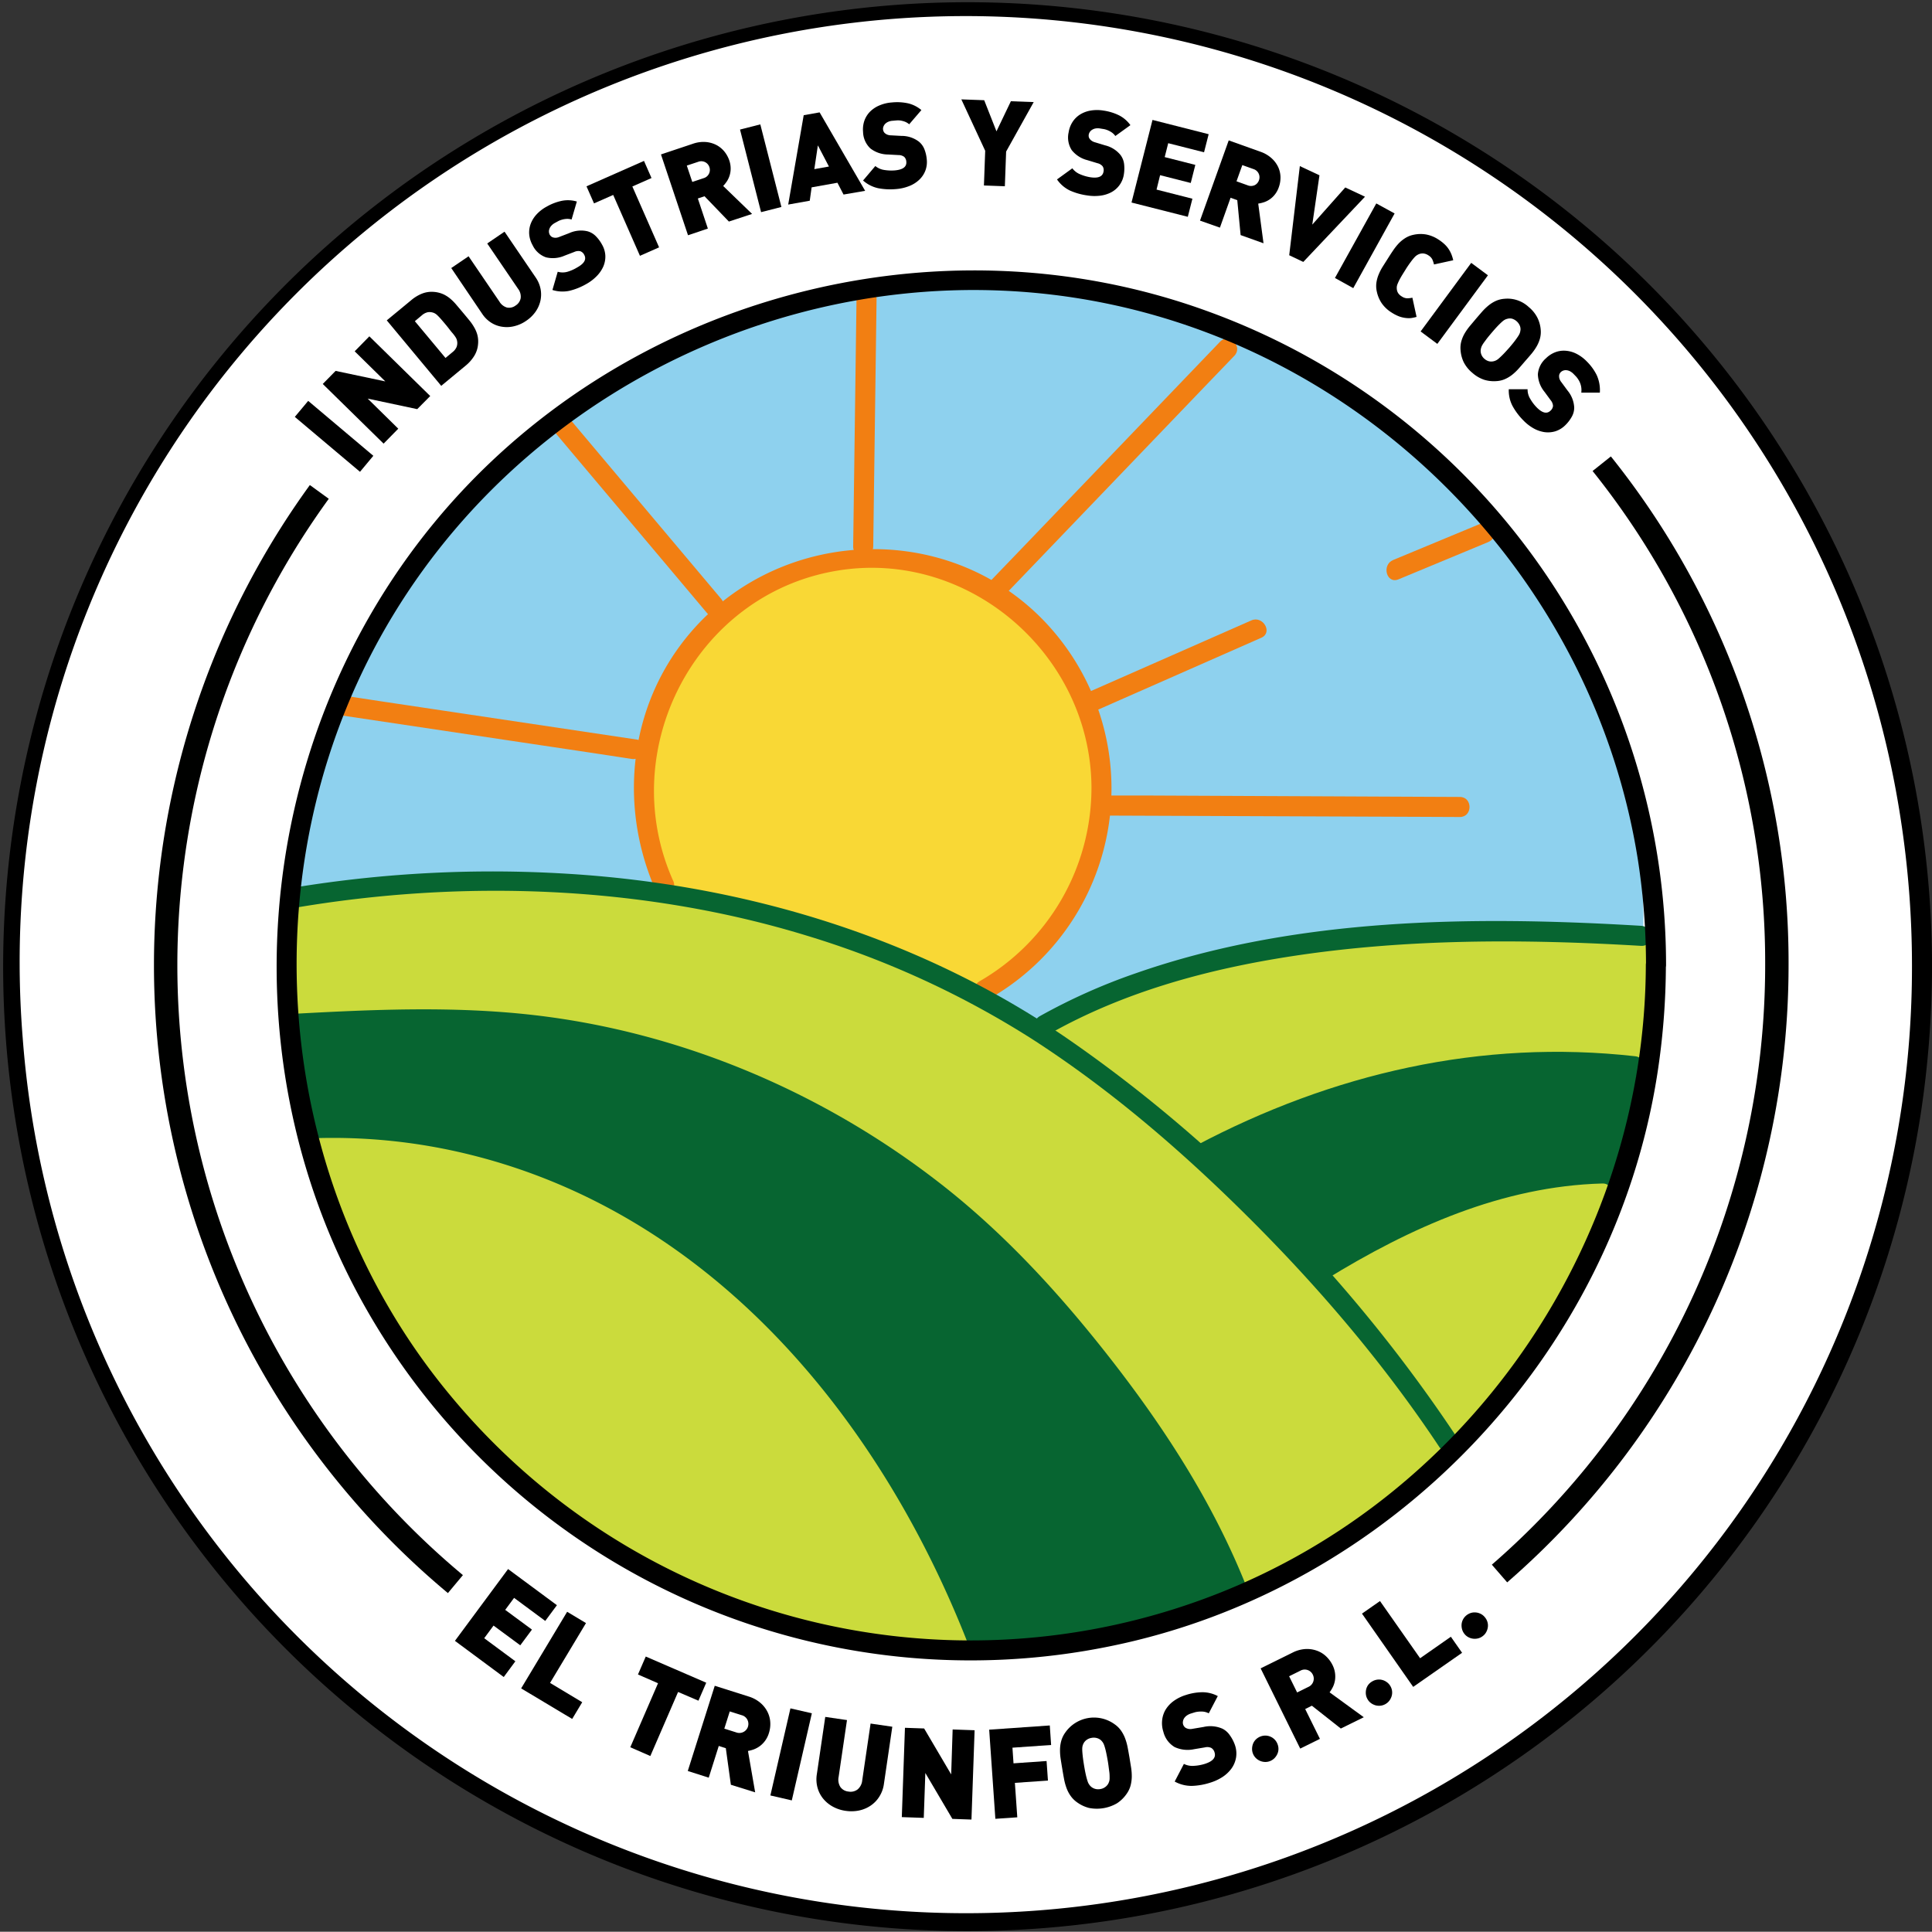 <svg xmlns="http://www.w3.org/2000/svg" viewBox="0 0 577.99 577.92"><rect x="0" y="0" width="577.99" height="577.92" fill="#333333" stroke="none"/><defs><style>.cls-1{fill:#fff;}.cls-2{fill:#8ed1ee;}.cls-3{fill:#f9d835;}.cls-4{fill:#cbdb3c;}.cls-5{fill:#076531;}.cls-6{fill:#f27f12;}.cls-7{fill:#000100;}</style></defs><g id="Layer_2" data-name="Layer 2"><g id="final"><g id="_1" data-name="1"><circle class="cls-1" cx="288.44" cy="288.68" r="285.5"/><g id="color"><path class="cls-2" d="M491.49,279.34c1.37-17.64-5.58-44.91-5.58-44.91-6.18-24.71-15.5-54.71-50.74-89.11-24.83-24.23-48-39.14-94.51-54-33.51-10.69-92-4.63-118.64,3.87-25.49,8.12-73.42,37.78-98.37,73.42s-31.84,61.07-34,75.33-3,26.32-3,26.32c20.91-11.65,117.67-2.88,124.63-.9,59.17,16.88,72.71,24.95,80.32,28.76s18.53,10.69,18.53,10.69c20-11.64,45.63-20,45.63-20,29.37-5.17,47.68-8.72,71.64-9.86C458.53,277.51,491.49,279.34,491.49,279.34Z"/><circle class="cls-3" cx="261.57" cy="236.12" r="67.92"/><path class="cls-4" d="M87,270.35c32.32-3.8,77.94-9.51,120.24-1,17.15,3.47,81.67,23.25,121.19,52.28,36.87,27.08,70.25,64.58,89.58,87.68,9,10.7,13,16.26,14.54,19.6.37.81,2.23,2.15,1.38,2.85-5.49,4.61-15.49,16.08-27.68,24.72a276.53,276.53,0,0,1-36.47,21.26c-34.22-68.43-53.47-80.55-64.87-94.45s-56-47-87-60.6c-13.59-5.93-41.32-13.29-67.54-15.86a425.78,425.78,0,0,0-65-.89Z"/><path class="cls-5" d="M86.88,306.35c32.31-3.8,64.81-.71,107.1,7.84,17.15,3.47,62.74,22.46,99.81,56,33.94,30.68,68.91,80.32,75.2,107.29-5.49,4.6-28.51,10-44.55,13.54a136.32,136.32,0,0,1-36.71,3.21c-34.22-68.44-31.73-62.73-43.13-76.63s-22.46-26-31.72-32.8c-12-8.75-39.69-31.6-79.13-39.2C100.62,339.17,92,343.42,92,343.42Z"/><path class="cls-4" d="M313.39,308.13c17.11-12.47,63.88-25.51,88-27.44,42.24-3.39,91.69-2,91.78-.9,1.43,16-2.67,40.1-2.67,40.1C423.17,307.06,358.3,345.2,358.3,345.2Z"/><path class="cls-5" d="M359.37,346.63c17.11-12.48,63.88-25.51,88-27.45,42.24-3.39,41.84-1,41.94.12,1.43,16-8.32,38.49-8.32,38.49-45.62.48-81.5,27.09-81.5,27.09Z"/><path class="cls-4" d="M399.65,386.9c17.11-12.47,55-28.63,80.67-30.29-4,18.29-15.92,38-15.92,38-4.51,9.26-29,37.78-29,37.78Z"/><path class="cls-4" d="M93,343.54c31.13-1.43,53.06,5.56,82.7,18.77,24,10.69,63.38,45.27,75.86,63.8,9,13.35,35.66,67.94,34.57,68.08-4.27.54-8.9-.26-25.3-1.25-8.91-.53-21.36-2.48-29.59-5.52C210,479.58,191.31,470.31,182,463.54c-12-8.76-25.12-21.15-43.66-36.6C112.46,405.35,93,343.54,93,343.54Z"/></g><path class="cls-6" d="M201.38,263.49C184,224.56,207.83,178,250.13,170.78c39.37-6.75,76,24.83,76.4,64.46a66.87,66.87,0,0,1-33.47,58.32c-3.33,1.94-.31,7.13,3,5.18a72.39,72.39,0,0,0,16-113.28c-30.42-31.22-82.63-27.27-108.5,7.56-15.79,21.25-18,49.51-7.34,73.5,1.57,3.52,6.74.47,5.18-3Z"/><path class="cls-5" d="M314.11,309.22c22.15-12.49,47-19.23,72-23.1,34.6-5.34,69.95-5.23,104.82-3.15,3.86.23,3.84-5.78,0-6-50.12-3-103.17-2.56-151.12,14.19A176.86,176.86,0,0,0,311.08,304c-3.37,1.89-.34,7.08,3,5.18Z"/><path class="cls-5" d="M489.24,316c-46.11-5.21-90.66,5.16-131.45,26.73-3.42,1.8-.39,7,3,5.18,39.91-21.1,83.33-31,128.42-25.91,3.83.43,3.8-5.57,0-6Z"/><path class="cls-4" d="M479.38,354.06c-30,.82-57.53,13.21-82.74,28.72-3.28,2-.27,7.21,3,5.18,24.29-14.94,50.75-27.11,79.71-27.9,3.86-.11,3.87-6.11,0-6Z"/><path class="cls-5" d="M87.59,271.69c50.52-8.69,104.62-6.83,153.72,8.21a273.12,273.12,0,0,1,67.54,31c22.75,14.67,43.5,32.42,62.74,51.4,21.85,21.53,42,45,59,70.58,2.12,3.2,7.32.2,5.18-3-30.36-45.7-70.35-87.14-115.43-118.47-44.2-30.71-96.95-46.72-150.41-50a366.63,366.63,0,0,0-81.73,4.08C86.9,265.74,87,271.78,87.59,271.69Z"/><path class="cls-5" d="M87.52,309.3c20.32-1.12,40.68-2.12,61-.67a230.17,230.17,0,0,1,69.79,16c40.08,16.17,73.95,42.72,101.43,75.84,19,22.94,36.13,47.64,47.24,75.47,1.42,3.54,7.22,2,5.79-1.6-9.88-24.72-24.17-46.85-40.47-67.75-14.75-18.9-31-36.75-49.85-51.63-35.35-27.85-78.27-46.21-123-51.31-23.91-2.72-47.94-1.64-71.9-.33C86.77,303.34,86.76,309.34,87.52,309.3Z"/><path class="cls-4" d="M94.06,346.51c64-2.06,121.56,34.29,157.58,85.81a291.82,291.82,0,0,1,32.5,61.88c1.38,3.56,7.19,2,5.79-1.6C263.73,425,213.45,363.4,140.5,345.41a170.46,170.46,0,0,0-47-4.88C92.73,340.55,93.12,346.54,94.06,346.51Z"/><path class="cls-6" d="M190.62,221.27l-77.29-11.56L102.16,208c-3.78-.56-5.4,5.22-1.59,5.79l77.29,11.56L189,227.05c3.77.57,5.4-5.21,1.59-5.78Z"/><path class="cls-6" d="M215.78,179.19l-46.29-55c-2.49-3-6.72,1.31-4.25,4.24l46.3,55c2.49,3,6.72-1.3,4.24-4.24Z"/><path class="cls-6" d="M261.24,163.47l1-74c.05-3.86-5.95-3.86-6,0l-1,74c-.06,3.87,5.94,3.87,6,0Z"/><path class="cls-6" d="M301.07,177.51l59.55-62.07,8.66-9c2.67-2.79-1.57-7-4.25-4.24l-59.54,62.07-8.66,9c-2.67,2.79,1.56,7,4.24,4.25Z"/><path class="cls-6" d="M328.57,212.28l48.78-21.49c3.53-1.55.48-6.73-3-5.18L325.55,207.1c-3.53,1.56-.48,6.73,3,5.18Z"/><path class="cls-6" d="M418.38,173.32l26.87-11.16c3.52-1.46,2-7.27-1.59-5.79l-26.87,11.16c-3.52,1.46-2,7.27,1.59,5.79Z"/><path class="cls-6" d="M331.74,244l91.82.36,13.18.06c3.86,0,3.86-6,0-6L344.91,238,331.74,238c-3.86,0-3.87,6,0,6Z"/><path d="M492.38,288.7c-.28,84.09-53.87,161.37-133.21,190a202,202,0,0,1-224.39-61.16c-54.4-65.44-61.27-161.15-17-233.8,43.85-72,130.32-109.86,213-93,81.65,16.64,146.12,84.06,159.2,166.34a205.6,205.6,0,0,1,2.45,31.64c0,3.86,6,3.87,6,0A208.12,208.12,0,0,0,362,93.38c-82-30.2-176.92-4.25-232.3,63.24S67.09,322,112.57,396.69a208,208,0,0,0,219.75,95.77c83.72-17.08,150.36-86.73,163.5-171.19a216.68,216.68,0,0,0,2.56-32.57C498.39,284.84,492.39,284.83,492.38,288.7Z"/><path d="M107.7,141.15,88.2,124.72l4-4.79,19.49,16.43Z"/><path d="M124.82,122.4,110,119.25l9.15,9-4.39,4.47-18.2-17.85,3.84-3.91,14.87,3.14-9.16-9,4.39-4.48,18.21,17.86Z"/><path d="M138.46,93.48c.64.77,1.26,1.51,1.84,2.22a14.38,14.38,0,0,1,1.52,2.16,9.24,9.24,0,0,1,1,2.36,8.09,8.09,0,0,1,.19,2.83,7.85,7.85,0,0,1-1.15,3.45,11.79,11.79,0,0,1-2.53,2.87L132,115.43,115.71,95.84l7.27-6a11.83,11.83,0,0,1,3.28-2,7.9,7.9,0,0,1,3.6-.51,8.53,8.53,0,0,1,2.75.69,9.4,9.4,0,0,1,2.15,1.38,15.08,15.08,0,0,1,1.85,1.89Zm-4.82,4c-.68-.82-1.25-1.48-1.7-2s-.81-.88-1.1-1.16a3.46,3.46,0,0,0-.76-.57,2.66,2.66,0,0,0-.63-.25,3.28,3.28,0,0,0-1.53-.08,4,4,0,0,0-1.7.9l-2.11,1.77,9.17,11,2.12-1.76a3.92,3.92,0,0,0,1.19-1.51,3.32,3.32,0,0,0,.2-1.52,5.13,5.13,0,0,0-.13-.66,3.24,3.24,0,0,0-.42-.84c-.22-.34-.54-.78-1-1.3S134.33,98.32,133.64,97.49Z"/><path d="M161.74,86.55a8.79,8.79,0,0,1-.1,3.58,9.35,9.35,0,0,1-1.51,3.25A10.7,10.7,0,0,1,157.38,96a10.55,10.55,0,0,1-3.44,1.56,9.11,9.11,0,0,1-3.59.21A8.31,8.31,0,0,1,147,96.57a9,9,0,0,1-2.75-2.7L135,80.19l5.18-3.52,9.23,13.56A3.91,3.91,0,0,0,151.65,92a3.2,3.2,0,0,0,2.59-.59,3.29,3.29,0,0,0,1.53-2.21,3.82,3.82,0,0,0-.78-2.8l-9.23-13.56,5.18-3.53L160.25,83A9.16,9.16,0,0,1,161.74,86.55Z"/><path d="M180.1,73.16a7.29,7.29,0,0,1,1,3.4,7.51,7.51,0,0,1-.64,3.24,9.7,9.7,0,0,1-2,2.86A13.49,13.49,0,0,1,175.35,85a19,19,0,0,1-5,2,9.93,9.93,0,0,1-5.08-.25l1.58-5.45a5.31,5.31,0,0,0,2.93,0A12.28,12.28,0,0,0,172.69,80q3.19-1.76,2.09-3.77a2.11,2.11,0,0,0-1.17-1.07,2.85,2.85,0,0,0-1.8.21l-2.9,1.11a8.71,8.71,0,0,1-5.58.5,7,7,0,0,1-4-3.64,8,8,0,0,1-1-3.13,7.38,7.38,0,0,1,.39-3.12,8.71,8.71,0,0,1,1.74-2.88,11.56,11.56,0,0,1,3.13-2.42,15.41,15.41,0,0,1,4.58-1.73,9.41,9.41,0,0,1,4.4.23L171,65.67a4.37,4.37,0,0,0-1.57-.18,6.39,6.39,0,0,0-1.38.25,5.55,5.55,0,0,0-1.13.46l-.88.48a4,4,0,0,0-1.12.87,2.82,2.82,0,0,0-.56.94,2.11,2.11,0,0,0,.12,1.76,2.39,2.39,0,0,0,.38.45,1.56,1.56,0,0,0,.64.34,2.42,2.42,0,0,0,.8.09,3.12,3.12,0,0,0,1.1-.28l2.9-1.11a8.5,8.5,0,0,1,5.41-.56,5.52,5.52,0,0,1,2.45,1.39A11,11,0,0,1,180.1,73.16Z"/><path d="M189.18,55.79l8,18.21-5.73,2.53-8-18.21-5.74,2.53-2.25-5.11,17.2-7.6,2.25,5.12Z"/><path d="M218.06,66.28l-7.29-7.57-2,.67,3,9-5.94,2-8.09-24.18L207.32,43a9.51,9.51,0,0,1,3.77-.52,8.43,8.43,0,0,1,3.19.88,7.73,7.73,0,0,1,2.41,1.95A8.75,8.75,0,0,1,218.18,48a7.52,7.52,0,0,1,.41,2.36,7,7,0,0,1-1.12,3.87,10.21,10.21,0,0,1-1.12,1.41L225,64ZM212.23,50a2.56,2.56,0,0,0-3.39-1.58l-3.37,1.12,1.64,4.89,3.36-1.12A2.57,2.57,0,0,0,212.23,50Z"/><path d="M227.69,63.47l-6.3-24.71,6.07-1.55,6.31,24.71Z"/><path d="M252.36,58.2l-1.83-3.53-7.72,1.38-.56,4-6.45,1.15,4.64-26.73,4.76-.85,13.62,23.47Zm-7.68-14.71-1.06,7.11,4.37-.78Z"/><path d="M277.26,47.72a7.29,7.29,0,0,1-.49,3.5,7.41,7.41,0,0,1-1.92,2.7,9.21,9.21,0,0,1-3,1.8,13.34,13.34,0,0,1-3.74.84,19.16,19.16,0,0,1-5.37-.25A10,10,0,0,1,258.2,54l3.67-4.33a5.44,5.44,0,0,0,2.68,1.18,13.33,13.33,0,0,0,3.14.13q3.65-.32,3.45-2.59a2.18,2.18,0,0,0-.63-1.46,2.82,2.82,0,0,0-1.73-.54l-3.11-.17a8.7,8.7,0,0,1-5.29-1.82,7,7,0,0,1-2.18-4.95,8,8,0,0,1,.37-3.27,7.45,7.45,0,0,1,1.63-2.69A8.66,8.66,0,0,1,263,31.58a11.52,11.52,0,0,1,3.83-.93,15.41,15.41,0,0,1,4.9.28,9.59,9.59,0,0,1,3.92,2L272,37.18a4.37,4.37,0,0,0-1.36-.8,7.51,7.51,0,0,0-1.36-.34,6.48,6.48,0,0,0-1.23,0l-1,.09a3.78,3.78,0,0,0-1.37.33,2.94,2.94,0,0,0-.9.63,2.34,2.34,0,0,0-.49.8,1.8,1.8,0,0,0,.05,1.42,1.47,1.47,0,0,0,.44.57,2.44,2.44,0,0,0,.7.41,3.1,3.1,0,0,0,1.11.2l3.11.17a8.51,8.51,0,0,1,5.17,1.69,5.56,5.56,0,0,1,1.67,2.27A10.93,10.93,0,0,1,277.26,47.72Z"/><path d="M301,45.34l-.38,10.38-6.26-.23.38-10.38-7.14-15.38,6.84.25,3.67,9.31,4.31-9,6.83.25Z"/><path d="M336.23,52.11a7.24,7.24,0,0,1-3.83,5.44,9.6,9.6,0,0,1-3.34,1,13.74,13.74,0,0,1-3.83-.09A19.08,19.08,0,0,1,320.08,57a9.93,9.93,0,0,1-3.86-3.32l4.59-3.33a5.45,5.45,0,0,0,2.33,1.79,12.89,12.89,0,0,0,3,.88q3.62.57,4-1.69a2.09,2.09,0,0,0-.26-1.56,2.75,2.75,0,0,0-1.55-.94l-3-.91a8.69,8.69,0,0,1-4.7-3,7,7,0,0,1-.93-5.33,8,8,0,0,1,1.15-3.08,7.35,7.35,0,0,1,2.22-2.22,8.62,8.62,0,0,1,3.15-1.2,11.63,11.63,0,0,1,3.95,0,15.52,15.52,0,0,1,4.68,1.45,9.51,9.51,0,0,1,3.33,2.9l-4.51,3.25a4.24,4.24,0,0,0-1.13-1.11,7.05,7.05,0,0,0-1.24-.65,5.68,5.68,0,0,0-1.18-.33l-1-.16a3.93,3.93,0,0,0-1.41,0,2.76,2.76,0,0,0-1,.4,2.14,2.14,0,0,0-1,1.46,1.9,1.9,0,0,0,0,.58,1.6,1.6,0,0,0,.3.67,2.4,2.4,0,0,0,.58.56,2.91,2.91,0,0,0,1,.46l3,.91a8.54,8.54,0,0,1,4.62,2.88,5.58,5.58,0,0,1,1.07,2.61A11,11,0,0,1,336.23,52.11Z"/><path d="M338.51,60.59l6.28-24.71,16.8,4.27-1.38,5.41-10.72-2.72L348.44,47l9.16,2.33-1.37,5.41-9.17-2.33L346,56.72l10.73,2.73-1.38,5.41Z"/><path d="M371.15,70.33l-1-10.45-2-.72-3.19,8.94L359,66l8.59-24,9.51,3.4a9.59,9.59,0,0,1,3.29,1.92,8.22,8.22,0,0,1,2,2.66,7.57,7.57,0,0,1,.69,3,8.54,8.54,0,0,1-.51,3.05,7.31,7.31,0,0,1-1.13,2.11,6.88,6.88,0,0,1-3.27,2.35,10.29,10.29,0,0,1-1.75.42L378,72.78Zm5.49-16.41A2.57,2.57,0,0,0,375,50.58l-3.34-1.19-1.74,4.85,3.34,1.2a2.64,2.64,0,0,0,2.16-.07A2.58,2.58,0,0,0,376.64,53.92Z"/><path d="M389.9,78.36l-4.21-2,3.18-26.67,5.87,2.75L392.59,67.2l9.87-11.12,5.9,2.77Z"/><path d="M399.37,83.16l12.37-22.3,5.48,3L404.85,86.2Z"/><path d="M422,95.17a7.82,7.82,0,0,1-1.8-.09,8.3,8.3,0,0,1-1.88-.52,12.29,12.29,0,0,1-2-1.06,10.12,10.12,0,0,1-2.95-2.77,9.84,9.84,0,0,1-1.47-3.48,7.49,7.49,0,0,1-.13-2.65,10.26,10.26,0,0,1,.68-2.48,15.37,15.37,0,0,1,1.23-2.38l1.51-2.38c.51-.8,1-1.59,1.53-2.35a16.74,16.74,0,0,1,1.65-2.11,10.33,10.33,0,0,1,2-1.65,7.44,7.44,0,0,1,2.47-1,9.8,9.8,0,0,1,3.77-.11,10.15,10.15,0,0,1,3.74,1.53,12.47,12.47,0,0,1,1.81,1.4,8.06,8.06,0,0,1,1.25,1.48,9,9,0,0,1,.83,1.6,12.09,12.09,0,0,1,.52,1.71L429,79.12a8,8,0,0,0-.49-1.5,3.11,3.11,0,0,0-1.2-1.24,3.27,3.27,0,0,0-1.4-.54,2.9,2.9,0,0,0-1.23.13,3.53,3.53,0,0,0-1.5,1,16.16,16.16,0,0,0-1.12,1.38c-.44.59-1,1.38-1.6,2.36s-1.13,1.79-1.48,2.43a15.33,15.33,0,0,0-.79,1.6,4,4,0,0,0-.31,1,3.79,3.79,0,0,0,0,.75,2.74,2.74,0,0,0,.39,1.18,3.26,3.26,0,0,0,1.07,1,3.08,3.08,0,0,0,1.63.57,7.49,7.49,0,0,0,1.57-.18l1.25,5.74A10.9,10.9,0,0,1,422,95.17Z"/><path d="M425,99.16l15.14-20.52,5,3.72-15.14,20.52Z"/><path d="M456.3,108c-.62.73-1.23,1.44-1.84,2.13a16.1,16.1,0,0,1-1.92,1.87,10.07,10.07,0,0,1-2.18,1.36,7.31,7.31,0,0,1-2.58.65,10,10,0,0,1-3.72-.38,10.24,10.24,0,0,1-3.56-2.07,10.14,10.14,0,0,1-2.6-3.19,10,10,0,0,1-.95-3.62,7.39,7.39,0,0,1,.23-2.64,9.89,9.89,0,0,1,1-2.37,16.42,16.42,0,0,1,1.54-2.19l1.81-2.15c.62-.73,1.24-1.44,1.84-2.13a16.76,16.76,0,0,1,1.92-1.86,10.21,10.21,0,0,1,2.18-1.37,7.65,7.65,0,0,1,2.58-.65,9.29,9.29,0,0,1,7.28,2.45,10.08,10.08,0,0,1,2.6,3.19,9.84,9.84,0,0,1,1,3.62,7.7,7.7,0,0,1-.23,2.65,10.43,10.43,0,0,1-1,2.36,16.06,16.06,0,0,1-1.54,2.19C457.53,106.59,456.92,107.31,456.3,108ZM451.54,104c.76-.89,1.36-1.62,1.79-2.21s.77-1.07,1-1.45a3.52,3.52,0,0,0,.44-1,5.3,5.3,0,0,0,.12-.75,2.82,2.82,0,0,0-.25-1.25,3.7,3.7,0,0,0-2.29-2,2.77,2.77,0,0,0-1.27,0,4,4,0,0,0-.72.23,3.73,3.73,0,0,0-.88.59c-.34.29-.77.7-1.28,1.22s-1.14,1.23-1.9,2.12-1.36,1.62-1.78,2.2-.76,1-1,1.43a3.69,3.69,0,0,0-.44,1,4.06,4.06,0,0,0-.12.74,3.06,3.06,0,0,0,.24,1.27,3.21,3.21,0,0,0,.92,1.23,3.25,3.25,0,0,0,1.37.72,3,3,0,0,0,1.28,0,3.58,3.58,0,0,0,.72-.24,3.44,3.44,0,0,0,.88-.59c.34-.29.76-.69,1.27-1.2S450.78,104.85,451.54,104Z"/><path d="M468.3,127.19a7.38,7.38,0,0,1-3,1.84,7.69,7.69,0,0,1-3.3.24,9.57,9.57,0,0,1-3.29-1.17,13.41,13.41,0,0,1-3-2.36,19.07,19.07,0,0,1-3.22-4.3,9.89,9.89,0,0,1-1.11-5H457a5.33,5.33,0,0,0,.8,2.89,12.51,12.51,0,0,0,1.89,2.51q2.55,2.61,4.19,1a2.16,2.16,0,0,0,.73-1.41,2.88,2.88,0,0,0-.69-1.68l-1.84-2.51a8.68,8.68,0,0,1-2-5.24,7,7,0,0,1,2.44-4.83,8,8,0,0,1,2.76-1.79,7.16,7.16,0,0,1,3.11-.45,8.52,8.52,0,0,1,3.24.91,11.67,11.67,0,0,1,3.16,2.37,15.3,15.3,0,0,1,2.89,4,10.92,10.92,0,0,1,.94,5.25h-5.55a5.78,5.78,0,0,0-.85-3.85,6.51,6.51,0,0,0-.75-1l-.7-.72a4.28,4.28,0,0,0-1.13-.85,3,3,0,0,0-1.06-.29,2.17,2.17,0,0,0-.93.13,2.21,2.21,0,0,0-.73.46,1.83,1.83,0,0,0-.33.48,1.46,1.46,0,0,0-.16.71,2.47,2.47,0,0,0,.12.8,3.25,3.25,0,0,0,.56,1l1.84,2.5a8.63,8.63,0,0,1,2,5.07,5.55,5.55,0,0,1-.7,2.73A10.9,10.9,0,0,1,468.3,127.19Z"/><path d="M136.1,490.89,152,469.41l14.61,10.81-3.49,4.71-9.32-6.9-2.66,3.59,8,5.9-3.49,4.7-8-5.9-2.79,3.78,9.32,6.9-3.48,4.71Z"/><path d="M155.91,505.11l13.76-22.92,5.64,3.38-10.75,17.9,9.62,5.78-3,5Z"/><path d="M202.86,506.18l-8.3,19.16-6-2.62,8.3-19.15-6-2.62,2.33-5.37,18.09,7.83-2.33,5.38Z"/><path d="M218.65,533.94,217.14,523l-2.11-.67-3,9.49-6.27-2,8.07-25.49,10.1,3.2a9.77,9.77,0,0,1,3.52,1.88,8.56,8.56,0,0,1,2.15,2.71,7.94,7.94,0,0,1,.84,3.14,8.79,8.79,0,0,1-.41,3.22,7.55,7.55,0,0,1-2.65,3.85,7.71,7.71,0,0,1-1.79,1,10.36,10.36,0,0,1-1.82.5l2.15,12.38Zm5.12-17.4a2.74,2.74,0,0,0-.15-2,2.68,2.68,0,0,0-1.76-1.42L218.32,512l-1.63,5.15,3.54,1.12a2.71,2.71,0,0,0,3.54-1.71Z"/><path d="M230.47,537.14l6-26.05,6.41,1.47-6,26.06Z"/><path d="M263.05,537.51a8.94,8.94,0,0,1-2.61,2.69,9.77,9.77,0,0,1-3.48,1.45,11.62,11.62,0,0,1-4,.09,11.24,11.24,0,0,1-3.76-1.23,9.88,9.88,0,0,1-2.92-2.39,9,9,0,0,1-1.71-3.32,9.53,9.53,0,0,1-.2-4l2.52-17.16,6.5.95-2.5,17a4.12,4.12,0,0,0,.51,3,3.34,3.34,0,0,0,2.41,1.38,3.46,3.46,0,0,0,2.75-.63,4,4,0,0,0,1.39-2.71l2.5-17,6.5.95-2.52,17.17A9.4,9.4,0,0,1,263.05,537.51Z"/><path d="M284.92,544.15l-8.09-13.73-.47,13.43-6.57-.23.94-26.72,5.74.2,8.09,13.74L285,517.4l6.57.23-.94,26.72Z"/><path d="M302.89,522.85l.32,4.68,9.89-.69.41,5.85-9.89.68.72,10.31-6.56.45-1.85-26.67,18.13-1.26.4,5.84Z"/><path d="M337.91,525.84c.16,1,.32,2,.47,2.91a16.81,16.81,0,0,1,.21,2.8,11.24,11.24,0,0,1-.37,2.67,7.88,7.88,0,0,1-1.22,2.51,10.43,10.43,0,0,1-2.81,2.74,12,12,0,0,1-8.37,1.41,10.48,10.48,0,0,1-3.56-1.66,8,8,0,0,1-2-2,10.26,10.26,0,0,1-1.23-2.4,16.57,16.57,0,0,1-.72-2.71q-.27-1.43-.51-2.91c-.17-1-.33-2-.47-2.91a16.73,16.73,0,0,1-.21-2.8,10.42,10.42,0,0,1,.37-2.67,8,8,0,0,1,1.21-2.51,10.48,10.48,0,0,1,14.74-2.48,7.68,7.68,0,0,1,2,2,10.43,10.43,0,0,1,1.22,2.4,16.7,16.7,0,0,1,.73,2.72C337.57,523.89,337.74,524.85,337.91,525.84Zm-6.48,1.09c-.21-1.21-.4-2.18-.57-2.93s-.34-1.34-.49-1.78a4,4,0,0,0-.48-1,5.09,5.09,0,0,0-.52-.6,3,3,0,0,0-1.17-.63,3.44,3.44,0,0,0-1.61-.08,3.39,3.39,0,0,0-1.5.6,3,3,0,0,0-.9,1,4,4,0,0,0-.3.73,4.06,4.06,0,0,0-.12,1.11c0,.47.05,1.08.13,1.85s.21,1.74.42,3,.39,2.18.56,2.91.34,1.32.49,1.77a3.58,3.58,0,0,0,.48,1,3.87,3.87,0,0,0,.52.6,3.14,3.14,0,0,0,1.17.66,3.35,3.35,0,0,0,1.62.09,3.29,3.29,0,0,0,1.49-.61,3.11,3.11,0,0,0,.9-1,4.57,4.57,0,0,0,.3-.74,3.64,3.64,0,0,0,.11-1.1c0-.47,0-1.08-.11-1.83S331.63,528.14,331.43,526.93Z"/><path d="M369.48,522.14a7.66,7.66,0,0,1,.3,3.7,7.93,7.93,0,0,1-1.33,3.2,10.35,10.35,0,0,1-2.65,2.53,14.43,14.43,0,0,1-3.63,1.71,20,20,0,0,1-5.56,1,10.48,10.48,0,0,1-5.18-1.3l2.75-5.28a5.65,5.65,0,0,0,3,.58,13.25,13.25,0,0,0,3.24-.58c2.44-.77,3.41-1.92,2.93-3.45a2.2,2.2,0,0,0-1-1.34,2.87,2.87,0,0,0-1.89-.15l-3.22.54a9.21,9.21,0,0,1-5.83-.64,7.36,7.36,0,0,1-3.37-4.57,8.32,8.32,0,0,1-.37-3.43,7.74,7.74,0,0,1,1-3.12,9,9,0,0,1,2.39-2.61,12.37,12.37,0,0,1,3.71-1.84,16.23,16.23,0,0,1,5.07-.83,9.88,9.88,0,0,1,4.48,1.15l-2.7,5.16a4.74,4.74,0,0,0-1.58-.5,7.31,7.31,0,0,0-1.47,0,5.87,5.87,0,0,0-1.26.24l-1,.31a4.34,4.34,0,0,0-1.33.66,3.08,3.08,0,0,0-.78.85,2.43,2.43,0,0,0-.31.93,1.89,1.89,0,0,0,.37,1.44,1.6,1.6,0,0,0,.59.49,3.09,3.09,0,0,0,.81.26,3.51,3.51,0,0,0,1.18-.06l3.22-.54a9,9,0,0,1,5.68.53,5.87,5.87,0,0,1,2.22,2A11.21,11.21,0,0,1,369.48,522.14Z"/><path d="M382.17,521.72a3.84,3.84,0,0,1,.3,1.54,3.67,3.67,0,0,1-.33,1.47,4.54,4.54,0,0,1-.85,1.25,3.89,3.89,0,0,1-1.32.87,3.77,3.77,0,0,1-1.54.27,4.09,4.09,0,0,1-2.71-1.16,3.83,3.83,0,0,1-1.14-2.86,4.4,4.4,0,0,1,.31-1.49,3.84,3.84,0,0,1,.84-1.24,4.11,4.11,0,0,1,1.32-.85,4,4,0,0,1,1.54-.29,3.93,3.93,0,0,1,1.48.32,3.85,3.85,0,0,1,1.25.85A3.8,3.8,0,0,1,382.17,521.72Z"/><path d="M401.13,517.12l-8.66-6.83-2,1,4.41,8.92-5.9,2.91-11.84-24,9.5-4.69a9.82,9.82,0,0,1,3.84-1.09,8.73,8.73,0,0,1,3.43.47,7.82,7.82,0,0,1,2.78,1.68,9.16,9.16,0,0,1,1.94,2.6,7.62,7.62,0,0,1,.75,4.62,7.28,7.28,0,0,1-.61,1.95,10.61,10.61,0,0,1-1,1.63L408,513.74ZM392.75,501a2.68,2.68,0,0,0-3.75-1.17l-3.34,1.65,2.4,4.85,3.33-1.65a2.69,2.69,0,0,0,1.36-3.68Z"/><path d="M415.92,504.36a3.89,3.89,0,0,1,.53,1.47,3.79,3.79,0,0,1-.09,1.5,4.31,4.31,0,0,1-.65,1.37,3.7,3.7,0,0,1-1.16,1.06,3.86,3.86,0,0,1-1.48.52,4.17,4.17,0,0,1-1.5-.09,4.33,4.33,0,0,1-1.36-.64,3.59,3.59,0,0,1-1.06-1.16,3.7,3.7,0,0,1-.52-1.48,4.48,4.48,0,0,1,.08-1.51,3.74,3.74,0,0,1,.64-1.37,3.89,3.89,0,0,1,1.16-1,4,4,0,0,1,1.48-.53,3.91,3.91,0,0,1,2.88.73A3.71,3.71,0,0,1,415.92,504.36Z"/><path d="M422.78,504.66l-15.32-21.92,5.39-3.76,12,17.11,9.2-6.43,3.36,4.8Z"/><path d="M444.25,483.86a3.79,3.79,0,0,1,.74,1.38,3.6,3.6,0,0,1,.13,1.49,4.15,4.15,0,0,1-.45,1.45,3.51,3.51,0,0,1-1,1.22,3.76,3.76,0,0,1-1.4.73,4.2,4.2,0,0,1-1.49.12,4,4,0,0,1-1.44-.43,3.7,3.7,0,0,1-1.22-1,3.89,3.89,0,0,1-.72-1.4,4.54,4.54,0,0,1-.14-1.51,3.82,3.82,0,0,1,.43-1.43,3.87,3.87,0,0,1,1-1.21,4.11,4.11,0,0,1,1.38-.74,3.86,3.86,0,0,1,1.51-.13,3.94,3.94,0,0,1,1.45.44A3.72,3.72,0,0,1,444.25,483.86Z"/><g id="Layer_12" data-name="Layer 12"><path class="cls-7" d="M134,476.6A244.57,244.57,0,0,1,92.7,145.11l5.66,4.11a237.56,237.56,0,0,0,40.13,322Z"/><path class="cls-7" d="M450.9,473.39l-4.59-5.29a237.51,237.51,0,0,0,81.77-179.32,235,235,0,0,0-51.63-147.87l5.47-4.36a241.87,241.87,0,0,1,53.16,152.23A244.52,244.52,0,0,1,450.9,473.39Z"/></g><path d="M572,289A283,283,0,0,1,6.8,310.63a283,283,0,0,1,561.8-65.77A287,287,0,0,1,572,289c0,3.86,6,3.87,6,0a288.53,288.53,0,1,0-3.4,44.36A296.75,296.75,0,0,0,578,289C578,285.11,572,285.11,572,289Z"/></g></g></g></svg>